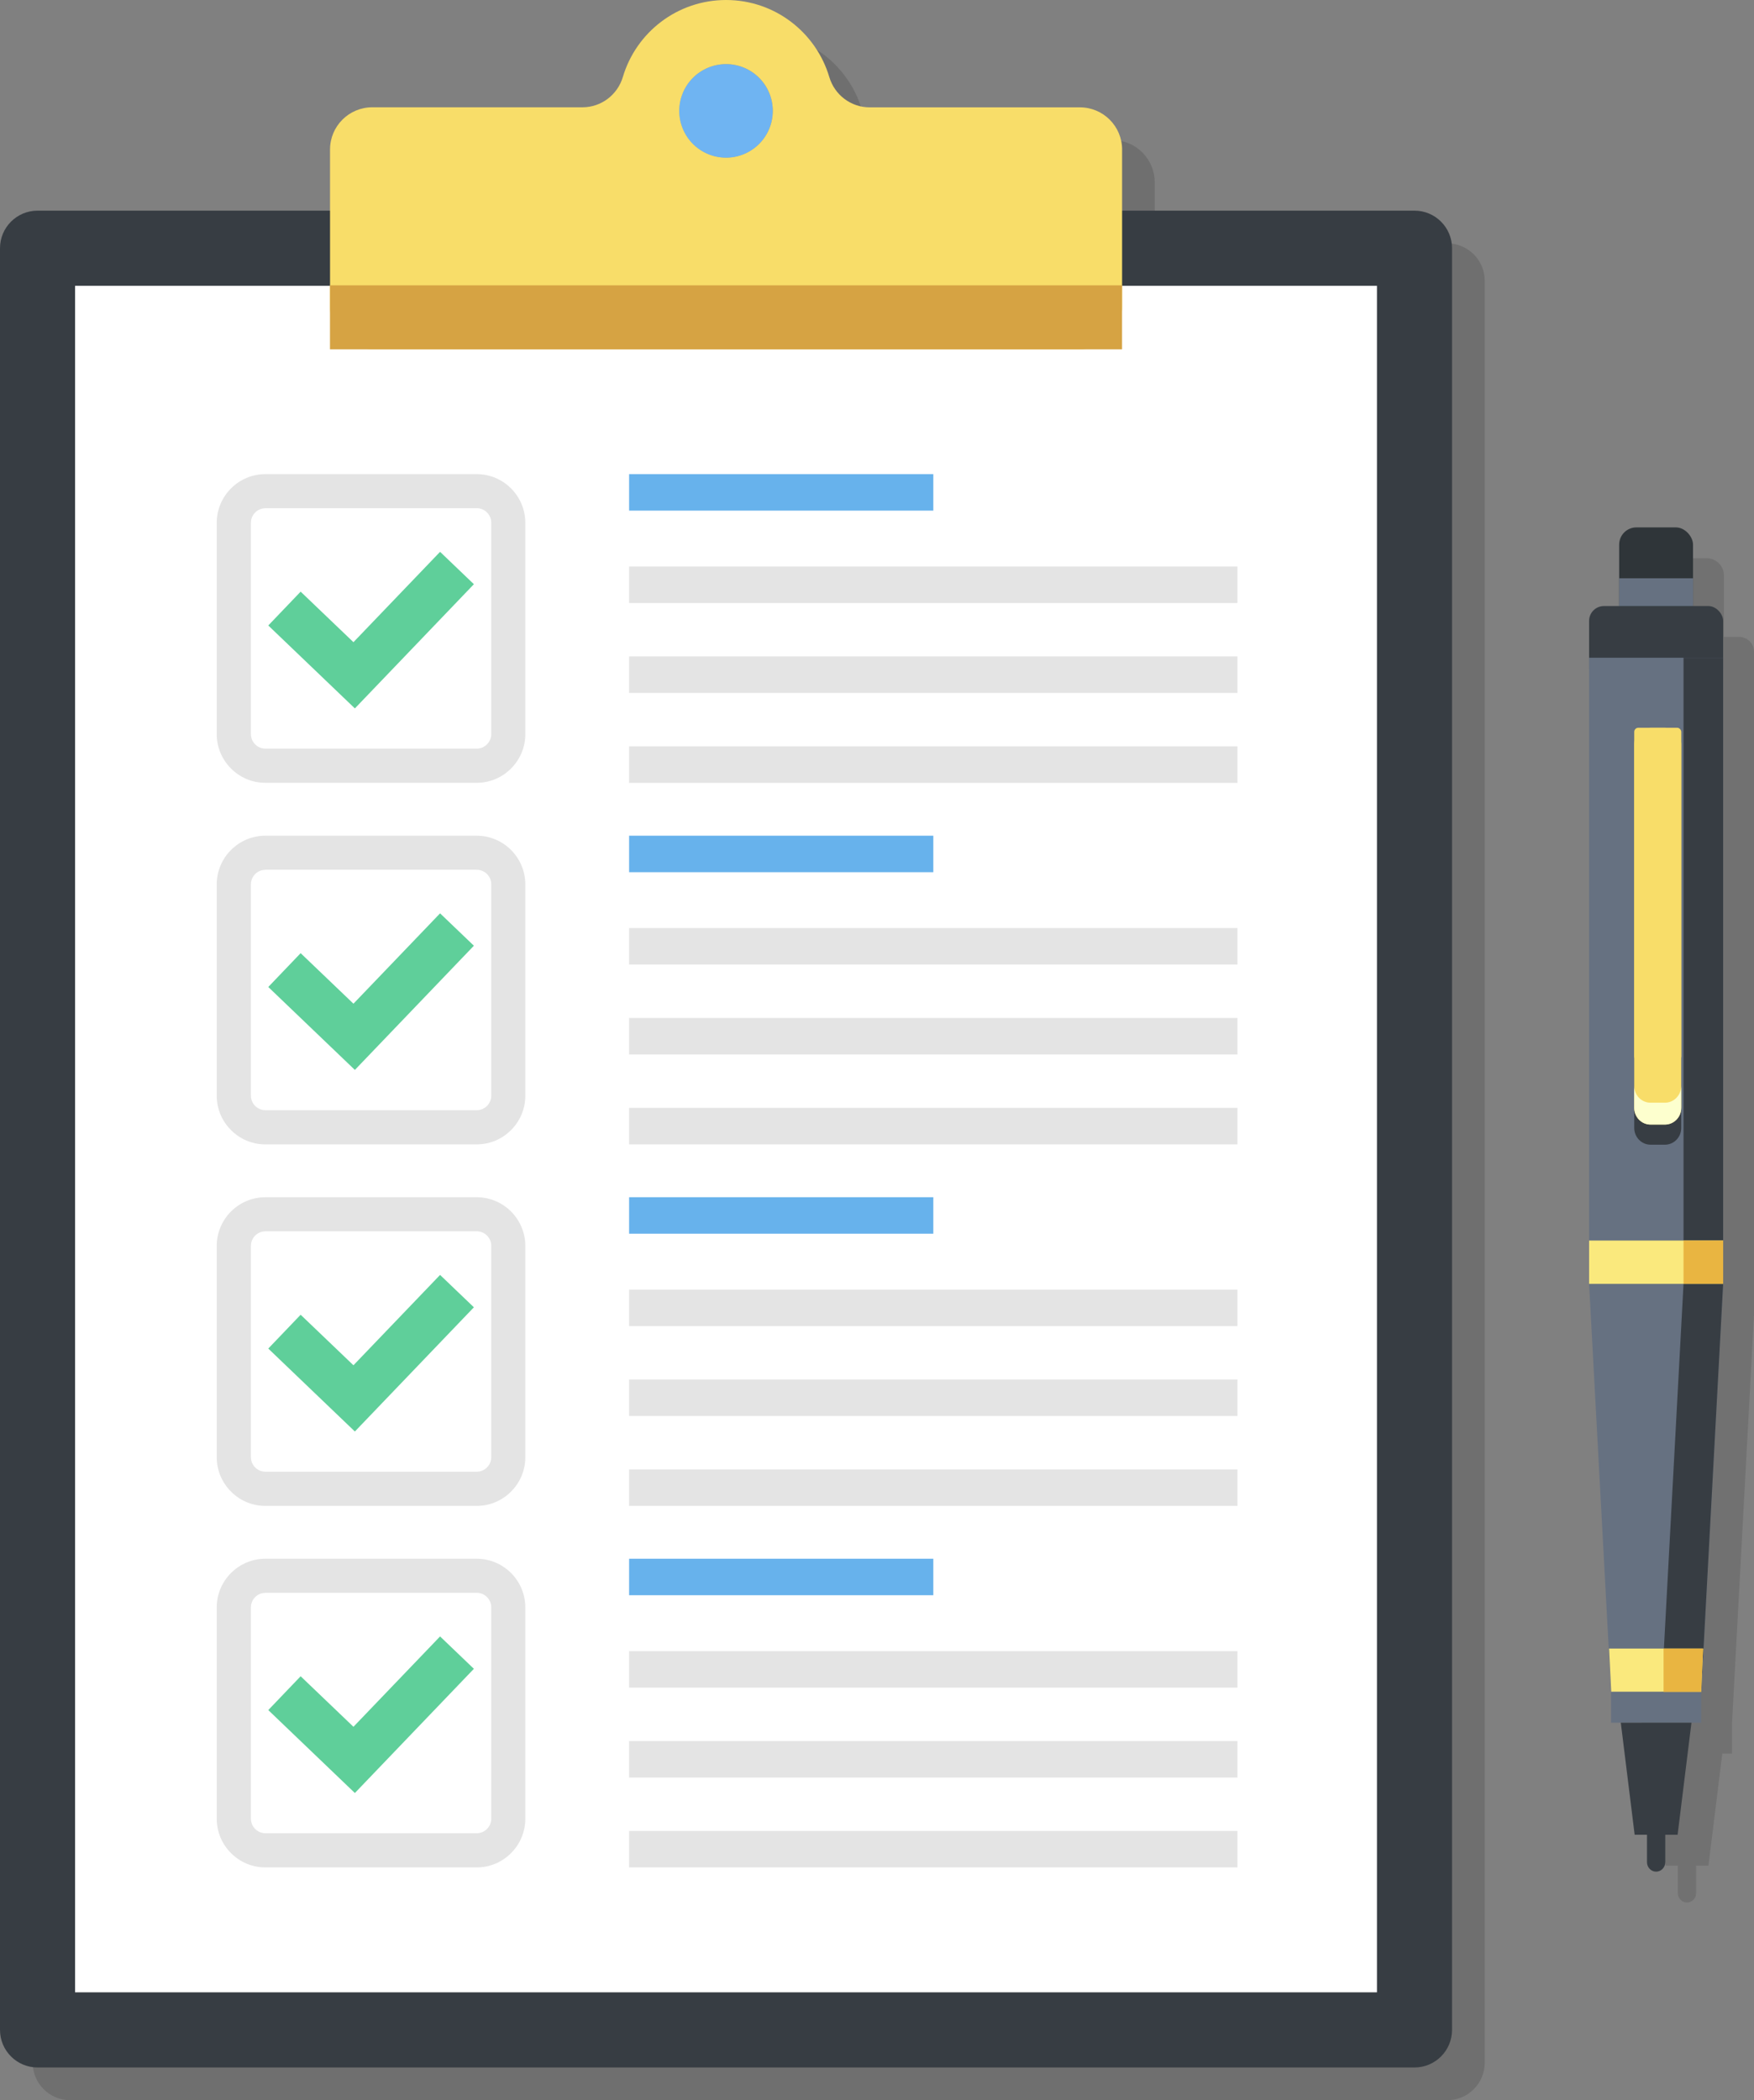 <?xml version="1.0" encoding="UTF-8"?>
<svg id="Layer_2" data-name="Layer 2" xmlns="http://www.w3.org/2000/svg" viewBox="0 0 289.96 347.06">
  <rect x="0" y="0" width="289.96" height="347.06" fill="#808080" stroke="none"/>
  <defs>
    <style>
      .cls-1 {
        opacity: .12;
      }

      .cls-2 {
        fill: #f8dd69;
      }

      .cls-3 {
        fill: #67b2ec;
      }

      .cls-4 {
        fill: #e9b541;
      }

      .cls-5 {
        fill: #fff;
      }

      .cls-6 {
        fill: #fae97d;
      }

      .cls-7 {
        fill: #e4e4e4;
      }

      .cls-8 {
        fill: #fdffce;
      }

      .cls-9 {
        fill: #667181;
      }

      .cls-10 {
        fill: #d6a343;
      }

      .cls-11 {
        fill: #373d43;
      }

      .cls-12 {
        fill: #6fb4f2;
      }

      .cls-13 {
        fill: #2f3539;
      }

      .cls-14 {
        fill: #5fcf9a;
      }

      .cls-15 {
        opacity: .13;
      }

      .cls-16 {
        fill: #b07f2a;
        opacity: .5;
      }
    </style>
  </defs>
  <g id="Layer_1-2" data-name="Layer 1">
    <g>
      <g class="cls-15">
        <path d="m239.24,40.21h-48.35v-10.08c0-3.85-3.12-6.98-6.97-6.98h-34.76c-3.1,0-5.8-2.06-6.68-5.03-2.19-7.35-8.99-12.72-17.06-12.72-8.06,0-14.87,5.35-17.06,12.71-.88,2.97-3.59,5.02-6.68,5.02h-34.75c-3.85,0-6.98,3.12-6.98,6.97v10.11H11.61c-3.43,0-6.21,2.78-6.21,6.21v294.43c0,3.43,2.78,6.21,6.21,6.21h227.63c3.43,0,6.21-2.78,6.21-6.21V46.42c0-3.43-2.78-6.21-6.21-6.21Z"/>
      </g>
      <g>
        <g>
          <path class="cls-11" d="m6.21,34.81h227.63c3.42,0,6.2,2.78,6.2,6.2v294.43c0,3.43-2.78,6.21-6.21,6.21H6.21c-3.42,0-6.21-2.78-6.21-6.21V41.02c0-3.43,2.78-6.21,6.21-6.21Z"/>
          <rect class="cls-5" x="12.41" y="47.23" width="215.22" height="282"/>
          <g>
            <g>
              <path class="cls-2" d="m143.77,17.74c-3.1,0-5.8-2.05-6.68-5.02C134.9,5.36,128.09,0,120.03,0c-8.06,0-14.87,5.35-17.06,12.71-.88,2.97-3.59,5.02-6.68,5.02h-34.75c-3.85,0-6.98,3.12-6.98,6.97v26.02c0,3.85,3.12,6.98,6.97,6.98l116.99.02c3.85,0,6.98-3.12,6.98-6.98v-26.02c0-3.85-3.12-6.98-6.97-6.98h-34.76Z"/>
              <path class="cls-16" d="m127.75,18.32c0,4.27-3.46,7.72-7.72,7.72s-7.72-3.46-7.72-7.73,3.47-7.72,7.73-7.72,7.72,3.46,7.71,7.73Z"/>
            </g>
            <rect class="cls-10" x="54.55" y="47.15" width="130.94" height="10.58"/>
          </g>
          <g>
            <g>
              <rect class="cls-3" x="104" y="78.35" width="50.29" height="6.03"/>
              <rect class="cls-7" x="104" y="93.62" width="100.57" height="6.03"/>
              <rect class="cls-7" x="104" y="108.48" width="100.57" height="6.03"/>
              <rect class="cls-7" x="104" y="123.34" width="100.57" height="6.03"/>
              <g>
                <path class="cls-7" d="m43.87,129.36c-2.14,0-4.16-.84-5.68-2.36-1.52-1.52-2.36-3.54-2.36-5.68v-34.93c0-4.43,3.61-8.04,8.04-8.04h34.93c4.43,0,8.04,3.61,8.04,8.04v34.93c0,2.14-.84,4.16-2.36,5.68-1.52,1.52-3.54,2.36-5.68,2.36h-34.93Zm0-45.37c-.64,0-1.24.25-1.69.7-.45.45-.7,1.06-.7,1.69v34.93c0,1.32,1.07,2.4,2.4,2.4h34.93c1.32,0,2.4-1.08,2.4-2.4v-34.93c0-1.32-1.07-2.4-2.4-2.4h0-34.93Z"/>
                <path class="cls-14" d="m58.66,117.06l-14.31-13.7,5.35-5.59,8.73,8.35,14.32-14.93,5.59,5.35-19.66,20.51Z"/>
              </g>
            </g>
            <g>
              <rect class="cls-3" x="104" y="138.1" width="50.29" height="6.03"/>
              <rect class="cls-7" x="104" y="153.36" width="100.57" height="6.03"/>
              <rect class="cls-7" x="104" y="168.22" width="100.57" height="6.03"/>
              <rect class="cls-7" x="104" y="183.08" width="100.57" height="6.03"/>
              <g>
                <path class="cls-7" d="m43.87,189.11c-2.14,0-4.16-.84-5.68-2.36-1.52-1.52-2.36-3.54-2.36-5.68v-34.93c0-4.43,3.61-8.04,8.04-8.04h34.93c4.43,0,8.04,3.61,8.04,8.04v34.93c0,2.14-.84,4.16-2.36,5.68-1.52,1.52-3.54,2.36-5.68,2.36h-34.93Zm0-45.37c-.64,0-1.24.25-1.69.7-.45.45-.7,1.06-.7,1.69v34.93c0,1.32,1.07,2.4,2.4,2.4h34.93c1.32,0,2.4-1.08,2.4-2.4v-34.93c0-1.32-1.07-2.4-2.4-2.4h0-34.93Z"/>
                <path class="cls-14" d="m58.66,176.8l-14.31-13.7,5.35-5.59,8.73,8.35,14.32-14.93,5.59,5.35-19.66,20.51Z"/>
              </g>
            </g>
            <g>
              <rect class="cls-3" x="104" y="197.84" width="50.29" height="6.03"/>
              <rect class="cls-7" x="104" y="213.11" width="100.57" height="6.03"/>
              <rect class="cls-7" x="104" y="227.96" width="100.57" height="6.03"/>
              <rect class="cls-7" x="104" y="242.82" width="100.57" height="6.03"/>
              <g>
                <path class="cls-7" d="m43.87,248.85c-2.14,0-4.16-.84-5.68-2.36-1.52-1.52-2.36-3.54-2.36-5.68v-34.93c0-4.43,3.61-8.04,8.04-8.04h34.93c4.43,0,8.04,3.61,8.04,8.04v34.93c0,2.14-.84,4.16-2.36,5.68-1.52,1.52-3.54,2.36-5.68,2.36h-34.93Zm0-45.37c-.64,0-1.24.25-1.69.7-.45.45-.7,1.06-.7,1.69v34.93c0,1.32,1.07,2.4,2.4,2.4h34.93c1.32,0,2.4-1.08,2.4-2.4v-34.93c0-1.32-1.07-2.4-2.4-2.4h0-34.93Z"/>
                <path class="cls-14" d="m58.66,236.55l-14.31-13.7,5.35-5.59,8.73,8.35,14.32-14.93,5.59,5.35-19.66,20.51Z"/>
              </g>
            </g>
            <g>
              <rect class="cls-3" x="104" y="257.58" width="50.29" height="6.03"/>
              <rect class="cls-7" x="104" y="272.85" width="100.57" height="6.03"/>
              <rect class="cls-7" x="104" y="287.71" width="100.57" height="6.03"/>
              <rect class="cls-7" x="104" y="302.56" width="100.57" height="6.03"/>
              <g>
                <path class="cls-7" d="m43.87,308.59c-2.14,0-4.16-.84-5.68-2.36-1.52-1.52-2.36-3.54-2.36-5.68v-34.93c0-4.43,3.61-8.04,8.04-8.04h34.93c4.43,0,8.04,3.61,8.04,8.04v34.93c0,2.14-.84,4.16-2.36,5.68-1.52,1.52-3.54,2.36-5.68,2.36h-34.93Zm0-45.37c-.64,0-1.24.25-1.69.7-.45.45-.7,1.06-.7,1.69v34.93c0,1.32,1.07,2.4,2.4,2.4h34.93c1.32,0,2.4-1.08,2.4-2.4v-34.93c0-1.32-1.07-2.4-2.4-2.4h0-34.93Z"/>
                <path class="cls-14" d="m58.66,296.29l-14.31-13.7,5.35-5.59,8.73,8.35,14.32-14.93,5.59,5.35-19.66,20.51Z"/>
              </g>
            </g>
          </g>
        </g>
        <circle class="cls-12" cx="120.02" cy="18.32" r="7.73" transform="translate(2.18 47.56) rotate(-22.61)"/>
      </g>
      <path class="cls-1" d="m287.51,105.25h-2.52v-10.15c0-1.57-1.28-2.85-2.85-2.85h-6.52c-1.57,0-2.85,1.28-2.85,2.85v10.15h-2.52c-1.35,0-2.45,1.1-2.45,2.45v109.56l3.63,67.42v5.1h1.61l2.29,18.51h2.04v4.54c0,.86.68,1.56,1.51,1.56s1.51-.7,1.51-1.56v-4.54h2.04l2.29-18.51h1.61v-5.1l3.63-67.42h0v-109.56c0-1.35-1.1-2.45-2.45-2.45Z"/>
      <g>
        <rect class="cls-13" x="267.67" y="87.15" width="12.21" height="24.24" rx="2.85" ry="2.85"/>
        <rect class="cls-11" x="262.7" y="100.15" width="22.16" height="12.83" rx="2.45" ry="2.45"/>
        <g>
          <polygon class="cls-9" points="273.78 108.69 273.78 108.69 262.7 108.69 262.7 212.16 266.33 279.58 273.78 279.58 273.78 279.58 281.23 279.58 284.86 212.16 284.86 108.69 273.78 108.69"/>
          <polygon class="cls-11" points="278.31 108.69 278.31 212.16 274.68 279.58 281.23 279.58 284.86 212.16 284.86 108.69 278.31 108.69"/>
          <polygon class="cls-6" points="266 272.42 266.36 279.58 273.78 279.58 273.78 279.58 281.23 279.58 281.55 272.42 266 272.42"/>
          <path class="cls-11" d="m273.78,309.29c-.83,0-1.51-.7-1.51-1.56v-12.45c0-.86.68-1.56,1.51-1.56s1.51.7,1.51,1.56v12.45c0,.86-.68,1.56-1.51,1.56Z"/>
          <rect class="cls-6" x="262.7" y="205" width="22.16" height="7.16"/>
          <polygon class="cls-9" points="281.03 279.58 277.6 279.58 266.33 279.58 266.33 284.68 277.6 284.68 281.03 284.68 281.23 284.68 281.23 279.58 281.03 279.58"/>
          <polygon class="cls-11" points="267.94 284.68 270.23 303.19 277.33 303.19 279.62 284.68 267.94 284.68"/>
        </g>
        <rect class="cls-4" x="278.31" y="205" width="6.55" height="7.15"/>
        <polygon class="cls-4" points="275.01 272.42 275.01 279.58 281.23 279.58 281.55 272.42 275.01 272.42"/>
        <rect class="cls-9" x="267.67" y="95.56" width="12.21" height="4.59"/>
        <g>
          <rect class="cls-2" x="270.16" y="120.26" width="7.78" height="54.98" rx=".68" ry=".68"/>
          <path class="cls-11" d="m275.24,185.54h-2.39c-1.49,0-2.69-1.24-2.69-2.77v3.62c0,1.53,1.21,2.77,2.69,2.77h2.39c1.49,0,2.69-1.24,2.69-2.77v-3.62c0,1.53-1.21,2.77-2.69,2.77Z"/>
          <path class="cls-2" d="m272.89,120.26h2.31c1.51,0,2.73,1.22,2.73,2.73v60.11c0,1.51-1.22,2.73-2.73,2.73h-2.31c-1.51,0-2.73-1.22-2.73-2.73v-60.11c0-1.51,1.22-2.73,2.73-2.73Z"/>
          <path class="cls-8" d="m275.24,182.22h-2.39c-1.49,0-2.69-1.24-2.69-2.77v3.62c0,1.53,1.21,2.77,2.69,2.77h2.39c1.49,0,2.69-1.24,2.69-2.77v-3.62c0,1.53-1.21,2.77-2.69,2.77Z"/>
        </g>
      </g>
    </g>
  </g>
</svg>